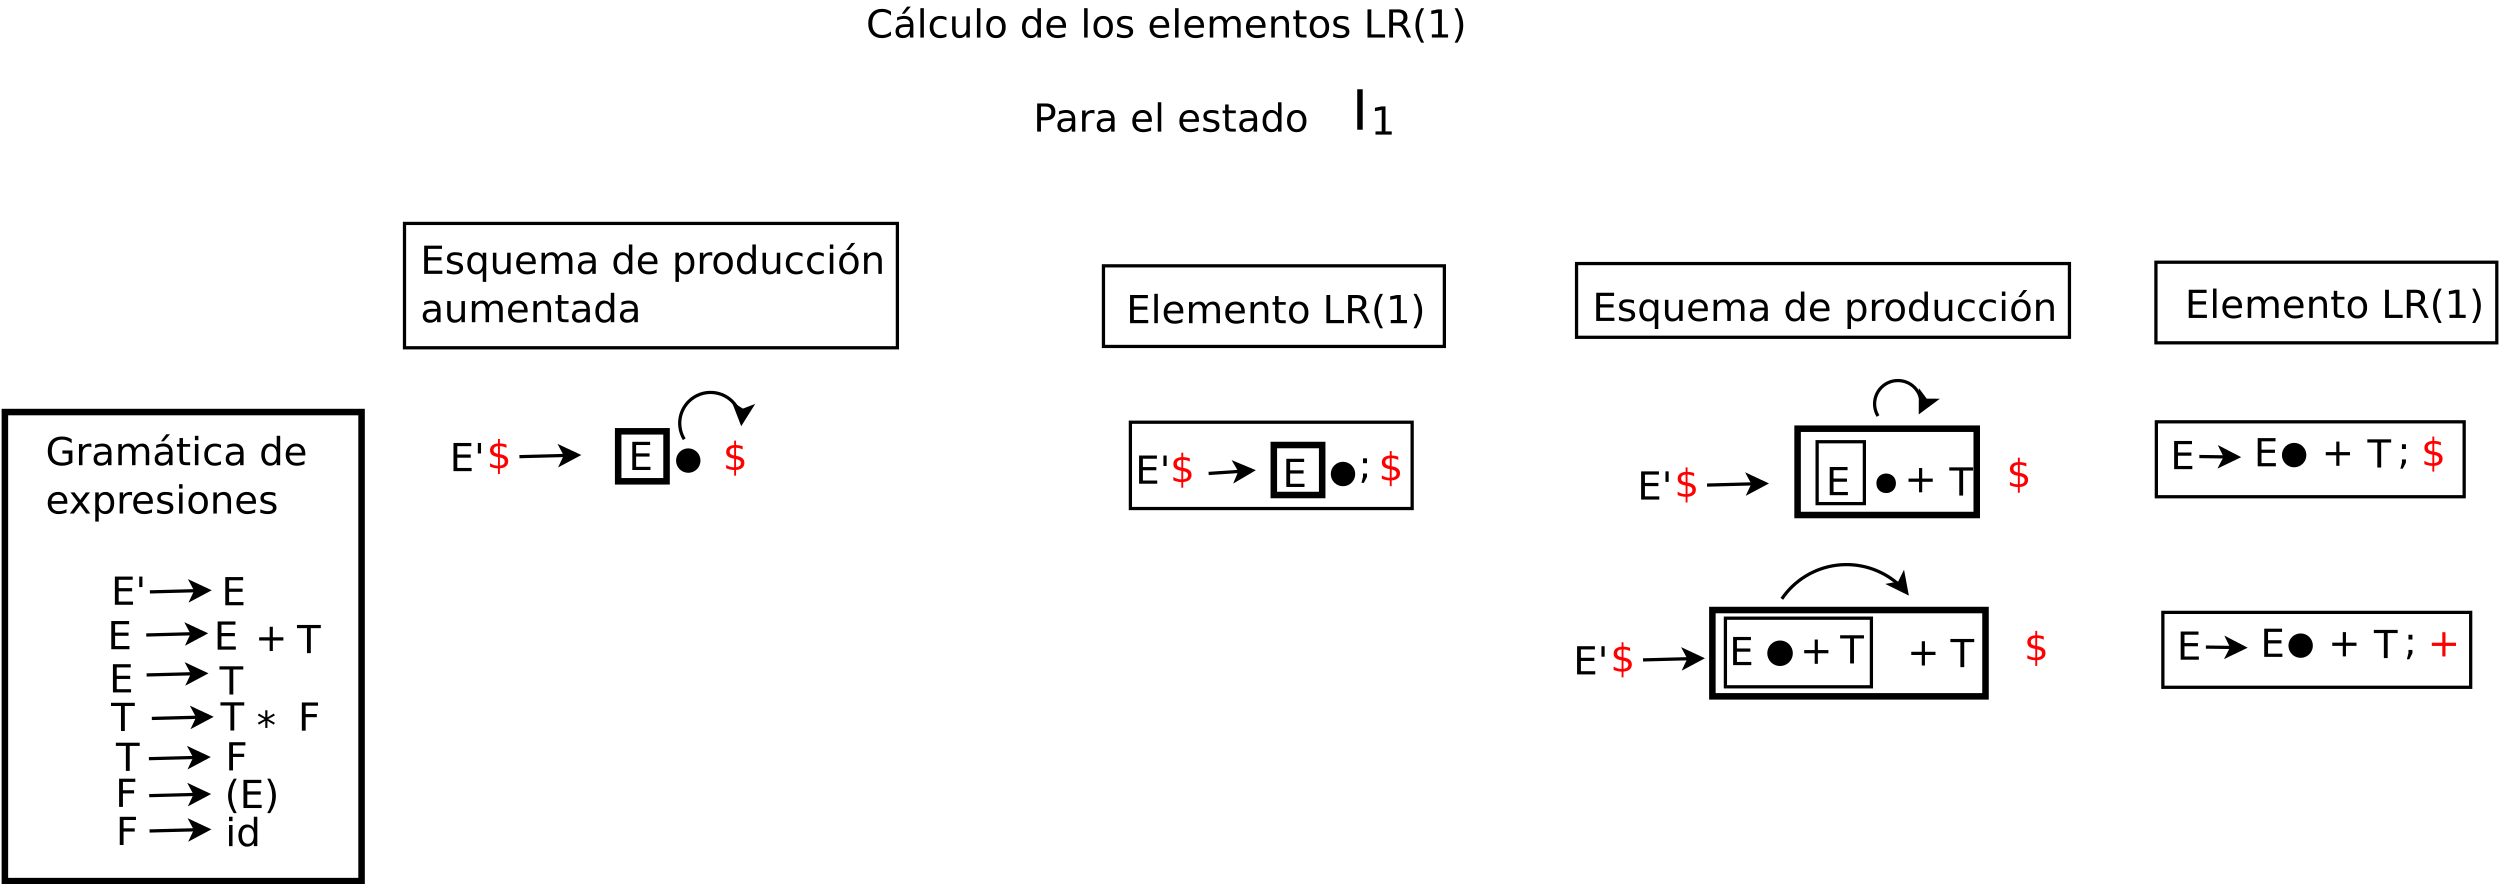<?xml version="1.0" encoding="UTF-8"?>
<svg xmlns="http://www.w3.org/2000/svg" xmlns:xlink="http://www.w3.org/1999/xlink" width="1535pt" height="543pt" viewBox="0 0 1535 543" version="1.1">
<defs>
<g>
<symbol overflow="visible" id="glyph0-0">
<path style="stroke:none;" d="M 1.188 4.203 L 1.188 -16.75 L 13.062 -16.75 L 13.062 4.203 Z M 2.516 2.875 L 11.734 2.875 L 11.734 -15.406 L 2.516 -15.406 Z M 2.516 2.875 "/>
</symbol>
<symbol overflow="visible" id="glyph0-1">
<path style="stroke:none;" d="M 2.328 -17.312 L 13.281 -17.312 L 13.281 -15.344 L 4.672 -15.344 L 4.672 -10.219 L 12.922 -10.219 L 12.922 -8.25 L 4.672 -8.25 L 4.672 -1.969 L 13.484 -1.969 L 13.484 0 L 2.328 0 Z M 2.328 -17.312 "/>
</symbol>
<symbol overflow="visible" id="glyph0-2">
<path style="stroke:none;" d="M -0.062 -17.312 L 14.578 -17.312 L 14.578 -15.344 L 8.438 -15.344 L 8.438 0 L 6.078 0 L 6.078 -15.344 L -0.062 -15.344 Z M -0.062 -17.312 "/>
</symbol>
<symbol overflow="visible" id="glyph0-3">
<path style="stroke:none;" d="M 10.922 -14.891 L 10.922 -8.438 L 17.391 -8.438 L 17.391 -6.453 L 10.922 -6.453 L 10.922 0 L 8.969 0 L 8.969 -6.453 L 2.516 -6.453 L 2.516 -8.438 L 8.969 -8.438 L 8.969 -14.891 Z M 10.922 -14.891 "/>
</symbol>
<symbol overflow="visible" id="glyph0-4">
<path style="stroke:none;" d="M 2.328 -17.312 L 12.281 -17.312 L 12.281 -15.344 L 4.672 -15.344 L 4.672 -10.234 L 11.531 -10.234 L 11.531 -8.266 L 4.672 -8.266 L 4.672 0 L 2.328 0 Z M 2.328 -17.312 "/>
</symbol>
<symbol overflow="visible" id="glyph0-5">
<path style="stroke:none;" d="M 11.172 -14.469 L 7 -12.219 L 11.172 -9.953 L 10.5 -8.812 L 6.594 -11.172 L 6.594 -6.797 L 5.281 -6.797 L 5.281 -11.172 L 1.375 -8.812 L 0.703 -9.953 L 4.875 -12.219 L 0.703 -14.469 L 1.375 -15.609 L 5.281 -13.25 L 5.281 -17.625 L 6.594 -17.625 L 6.594 -13.25 L 10.5 -15.609 Z M 11.172 -14.469 "/>
</symbol>
<symbol overflow="visible" id="glyph0-6">
<path style="stroke:none;" d="M 7.359 -18.016 C 6.328 -16.242 5.555 -14.488 5.047 -12.75 C 4.547 -11.008 4.297 -9.242 4.297 -7.453 C 4.297 -5.672 4.551 -3.906 5.062 -2.156 C 5.57 -0.406 6.336 1.352 7.359 3.125 L 5.516 3.125 C 4.348 1.312 3.477 -0.469 2.906 -2.219 C 2.332 -3.977 2.047 -5.723 2.047 -7.453 C 2.047 -9.18 2.328 -10.914 2.891 -12.656 C 3.461 -14.406 4.336 -16.191 5.516 -18.016 Z M 7.359 -18.016 "/>
</symbol>
<symbol overflow="visible" id="glyph0-7">
<path style="stroke:none;" d="M 1.906 -18.016 L 3.75 -18.016 C 4.914 -16.191 5.785 -14.406 6.359 -12.656 C 6.93 -10.914 7.219 -9.18 7.219 -7.453 C 7.219 -5.723 6.93 -3.977 6.359 -2.219 C 5.785 -0.469 4.914 1.312 3.75 3.125 L 1.906 3.125 C 2.926 1.352 3.691 -0.406 4.203 -2.156 C 4.711 -3.906 4.969 -5.672 4.969 -7.453 C 4.969 -9.242 4.711 -11.008 4.203 -12.75 C 3.691 -14.488 2.926 -16.242 1.906 -18.016 Z M 1.906 -18.016 "/>
</symbol>
<symbol overflow="visible" id="glyph0-8">
<path style="stroke:none;" d="M 2.234 -12.984 L 4.375 -12.984 L 4.375 0 L 2.234 0 Z M 2.234 -18.047 L 4.375 -18.047 L 4.375 -15.344 L 2.234 -15.344 Z M 2.234 -18.047 "/>
</symbol>
<symbol overflow="visible" id="glyph0-9">
<path style="stroke:none;" d="M 10.781 -11.016 L 10.781 -18.047 L 12.922 -18.047 L 12.922 0 L 10.781 0 L 10.781 -1.953 C 10.332 -1.172 9.766 -0.594 9.078 -0.219 C 8.398 0.156 7.582 0.344 6.625 0.344 C 5.051 0.344 3.77 -0.281 2.781 -1.531 C 1.801 -2.789 1.312 -4.441 1.312 -6.484 C 1.312 -8.523 1.801 -10.172 2.781 -11.422 C 3.77 -12.672 5.051 -13.297 6.625 -13.297 C 7.582 -13.297 8.398 -13.109 9.078 -12.734 C 9.766 -12.359 10.332 -11.785 10.781 -11.016 Z M 3.516 -6.484 C 3.516 -4.91 3.836 -3.676 4.484 -2.781 C 5.129 -1.895 6.016 -1.453 7.141 -1.453 C 8.273 -1.453 9.164 -1.895 9.812 -2.781 C 10.457 -3.676 10.781 -4.91 10.781 -6.484 C 10.781 -8.055 10.457 -9.285 9.812 -10.172 C 9.164 -11.066 8.273 -11.516 7.141 -11.516 C 6.016 -11.516 5.129 -11.066 4.484 -10.172 C 3.836 -9.285 3.516 -8.055 3.516 -6.484 Z M 3.516 -6.484 "/>
</symbol>
<symbol overflow="visible" id="glyph0-10">
<path style="stroke:none;" d="M 4.25 -17.312 L 4.25 -10.875 L 2.281 -10.875 L 2.281 -17.312 Z M 4.25 -17.312 "/>
</symbol>
<symbol overflow="visible" id="glyph0-11">
<path style="stroke:none;" d="M 14.141 -2.469 L 14.141 -7.125 L 10.312 -7.125 L 10.312 -9.047 L 16.453 -9.047 L 16.453 -1.609 C 15.547 -0.973 14.547 -0.488 13.453 -0.156 C 12.367 0.176 11.207 0.344 9.969 0.344 C 7.27 0.344 5.156 -0.445 3.625 -2.031 C 2.094 -3.613 1.328 -5.816 1.328 -8.641 C 1.328 -11.473 2.094 -13.676 3.625 -15.25 C 5.156 -16.832 7.27 -17.625 9.969 -17.625 C 11.102 -17.625 12.176 -17.484 13.188 -17.203 C 14.207 -16.93 15.145 -16.523 16 -15.984 L 16 -13.484 C 15.133 -14.223 14.211 -14.773 13.234 -15.141 C 12.266 -15.516 11.242 -15.703 10.172 -15.703 C 8.055 -15.703 6.461 -15.109 5.391 -13.922 C 4.328 -12.742 3.797 -10.984 3.797 -8.641 C 3.797 -6.305 4.328 -4.547 5.391 -3.359 C 6.461 -2.18 8.055 -1.594 10.172 -1.594 C 10.992 -1.594 11.727 -1.66 12.375 -1.797 C 13.031 -1.941 13.617 -2.164 14.141 -2.469 Z M 14.141 -2.469 "/>
</symbol>
<symbol overflow="visible" id="glyph0-12">
<path style="stroke:none;" d="M 9.766 -11 C 9.523 -11.133 9.266 -11.234 8.984 -11.297 C 8.703 -11.367 8.391 -11.406 8.047 -11.406 C 6.836 -11.406 5.91 -11.008 5.266 -10.219 C 4.617 -9.438 4.297 -8.312 4.297 -6.844 L 4.297 0 L 2.156 0 L 2.156 -12.984 L 4.297 -12.984 L 4.297 -10.969 C 4.742 -11.758 5.328 -12.344 6.047 -12.719 C 6.766 -13.102 7.641 -13.297 8.672 -13.297 C 8.816 -13.297 8.977 -13.285 9.156 -13.266 C 9.332 -13.254 9.531 -13.227 9.75 -13.188 Z M 9.766 -11 "/>
</symbol>
<symbol overflow="visible" id="glyph0-13">
<path style="stroke:none;" d="M 8.141 -6.531 C 6.422 -6.531 5.227 -6.332 4.562 -5.938 C 3.895 -5.539 3.562 -4.867 3.562 -3.922 C 3.562 -3.16 3.812 -2.555 4.312 -2.109 C 4.812 -1.672 5.488 -1.453 6.344 -1.453 C 7.531 -1.453 8.477 -1.867 9.188 -2.703 C 9.906 -3.547 10.266 -4.66 10.266 -6.047 L 10.266 -6.531 Z M 12.391 -7.406 L 12.391 0 L 10.266 0 L 10.266 -1.969 C 9.773 -1.176 9.164 -0.594 8.438 -0.219 C 7.719 0.156 6.832 0.344 5.781 0.344 C 4.445 0.344 3.383 -0.031 2.594 -0.781 C 1.812 -1.531 1.422 -2.531 1.422 -3.781 C 1.422 -5.238 1.91 -6.336 2.891 -7.078 C 3.867 -7.828 5.328 -8.203 7.266 -8.203 L 10.266 -8.203 L 10.266 -8.406 C 10.266 -9.383 9.941 -10.145 9.297 -10.688 C 8.648 -11.227 7.742 -11.5 6.578 -11.5 C 5.836 -11.5 5.113 -11.406 4.406 -11.219 C 3.695 -11.039 3.02 -10.773 2.375 -10.422 L 2.375 -12.391 C 3.156 -12.691 3.91 -12.914 4.641 -13.062 C 5.379 -13.219 6.098 -13.297 6.797 -13.297 C 8.672 -13.297 10.07 -12.805 11 -11.828 C 11.926 -10.859 12.391 -9.383 12.391 -7.406 Z M 12.391 -7.406 "/>
</symbol>
<symbol overflow="visible" id="glyph0-14">
<path style="stroke:none;" d="M 12.344 -10.5 C 12.883 -11.457 13.523 -12.16 14.266 -12.609 C 15.004 -13.066 15.879 -13.297 16.891 -13.297 C 18.242 -13.297 19.285 -12.82 20.016 -11.875 C 20.754 -10.926 21.125 -9.582 21.125 -7.844 L 21.125 0 L 18.969 0 L 18.969 -7.766 C 18.969 -9.016 18.75 -9.941 18.312 -10.547 C 17.875 -11.148 17.203 -11.453 16.297 -11.453 C 15.191 -11.453 14.316 -11.082 13.672 -10.344 C 13.023 -9.613 12.703 -8.613 12.703 -7.344 L 12.703 0 L 10.562 0 L 10.562 -7.766 C 10.562 -9.023 10.344 -9.953 9.906 -10.547 C 9.469 -11.148 8.785 -11.453 7.859 -11.453 C 6.773 -11.453 5.91 -11.082 5.266 -10.344 C 4.617 -9.602 4.297 -8.602 4.297 -7.344 L 4.297 0 L 2.156 0 L 2.156 -12.984 L 4.297 -12.984 L 4.297 -10.969 C 4.785 -11.77 5.367 -12.359 6.047 -12.734 C 6.734 -13.109 7.547 -13.297 8.484 -13.297 C 9.422 -13.297 10.219 -13.055 10.875 -12.578 C 11.539 -12.098 12.031 -11.406 12.344 -10.5 Z M 12.344 -10.5 "/>
</symbol>
<symbol overflow="visible" id="glyph0-15">
<path style="stroke:none;" d="M 8.141 -6.531 C 6.422 -6.531 5.227 -6.332 4.562 -5.938 C 3.895 -5.539 3.562 -4.867 3.562 -3.922 C 3.562 -3.16 3.812 -2.555 4.312 -2.109 C 4.812 -1.672 5.488 -1.453 6.344 -1.453 C 7.531 -1.453 8.477 -1.867 9.188 -2.703 C 9.906 -3.547 10.266 -4.66 10.266 -6.047 L 10.266 -6.531 Z M 12.391 -7.406 L 12.391 0 L 10.266 0 L 10.266 -1.969 C 9.773 -1.176 9.164 -0.594 8.438 -0.219 C 7.719 0.156 6.832 0.344 5.781 0.344 C 4.445 0.344 3.383 -0.031 2.594 -0.781 C 1.812 -1.531 1.422 -2.531 1.422 -3.781 C 1.422 -5.238 1.91 -6.336 2.891 -7.078 C 3.867 -7.828 5.328 -8.203 7.266 -8.203 L 10.266 -8.203 L 10.266 -8.406 C 10.266 -9.383 9.941 -10.145 9.297 -10.688 C 8.648 -11.227 7.742 -11.5 6.578 -11.5 C 5.836 -11.5 5.113 -11.406 4.406 -11.219 C 3.695 -11.039 3.02 -10.773 2.375 -10.422 L 2.375 -12.391 C 3.156 -12.691 3.91 -12.914 4.641 -13.062 C 5.379 -13.219 6.098 -13.297 6.797 -13.297 C 8.672 -13.297 10.07 -12.805 11 -11.828 C 11.926 -10.859 12.391 -9.383 12.391 -7.406 Z M 8.5 -19 L 10.812 -19 L 7.031 -14.641 L 5.25 -14.641 Z M 8.5 -19 "/>
</symbol>
<symbol overflow="visible" id="glyph0-16">
<path style="stroke:none;" d="M 4.344 -16.672 L 4.344 -12.984 L 8.75 -12.984 L 8.75 -11.328 L 4.344 -11.328 L 4.344 -4.281 C 4.344 -3.219 4.488 -2.535 4.781 -2.234 C 5.07 -1.93 5.66 -1.781 6.547 -1.781 L 8.75 -1.781 L 8.75 0 L 6.547 0 C 4.898 0 3.766 -0.305 3.141 -0.922 C 2.516 -1.535 2.203 -2.656 2.203 -4.281 L 2.203 -11.328 L 0.641 -11.328 L 0.641 -12.984 L 2.203 -12.984 L 2.203 -16.672 Z M 4.344 -16.672 "/>
</symbol>
<symbol overflow="visible" id="glyph0-17">
<path style="stroke:none;" d="M 11.578 -12.484 L 11.578 -10.5 C 10.984 -10.832 10.379 -11.082 9.766 -11.25 C 9.16 -11.414 8.551 -11.5 7.938 -11.5 C 6.551 -11.5 5.473 -11.055 4.703 -10.172 C 3.941 -9.297 3.562 -8.066 3.562 -6.484 C 3.562 -4.898 3.941 -3.664 4.703 -2.781 C 5.473 -1.906 6.551 -1.469 7.938 -1.469 C 8.551 -1.469 9.16 -1.551 9.766 -1.719 C 10.379 -1.883 10.984 -2.133 11.578 -2.469 L 11.578 -0.5 C 10.984 -0.219 10.367 -0.008 9.734 0.125 C 9.098 0.27 8.422 0.344 7.703 0.344 C 5.742 0.344 4.188 -0.27 3.031 -1.5 C 1.883 -2.727 1.312 -4.391 1.312 -6.484 C 1.312 -8.598 1.891 -10.258 3.047 -11.469 C 4.211 -12.688 5.812 -13.297 7.844 -13.297 C 8.5 -13.297 9.141 -13.227 9.766 -13.094 C 10.391 -12.957 10.992 -12.754 11.578 -12.484 Z M 11.578 -12.484 "/>
</symbol>
<symbol overflow="visible" id="glyph0-18">
<path style="stroke:none;" d=""/>
</symbol>
<symbol overflow="visible" id="glyph0-19">
<path style="stroke:none;" d="M 13.344 -7.031 L 13.344 -5.984 L 3.531 -5.984 C 3.625 -4.516 4.066 -3.395 4.859 -2.625 C 5.648 -1.852 6.754 -1.469 8.172 -1.469 C 8.992 -1.469 9.789 -1.566 10.562 -1.766 C 11.332 -1.973 12.094 -2.273 12.844 -2.672 L 12.844 -0.656 C 12.082 -0.332 11.297 -0.086 10.484 0.078 C 9.68 0.254 8.867 0.344 8.047 0.344 C 5.973 0.344 4.332 -0.258 3.125 -1.469 C 1.914 -2.676 1.312 -4.305 1.312 -6.359 C 1.312 -8.492 1.883 -10.18 3.031 -11.422 C 4.176 -12.672 5.723 -13.297 7.672 -13.297 C 9.422 -13.297 10.801 -12.734 11.812 -11.609 C 12.832 -10.484 13.344 -8.957 13.344 -7.031 Z M 11.219 -7.656 C 11.195 -8.82 10.867 -9.754 10.234 -10.453 C 9.598 -11.148 8.754 -11.5 7.703 -11.5 C 6.516 -11.5 5.562 -11.16 4.844 -10.484 C 4.125 -9.805 3.711 -8.859 3.609 -7.641 Z M 11.219 -7.656 "/>
</symbol>
<symbol overflow="visible" id="glyph0-20">
<path style="stroke:none;" d="M 13.031 -12.984 L 8.344 -6.672 L 13.281 0 L 10.766 0 L 6.984 -5.109 L 3.203 0 L 0.688 0 L 5.734 -6.797 L 1.109 -12.984 L 3.625 -12.984 L 7.078 -8.359 L 10.516 -12.984 Z M 13.031 -12.984 "/>
</symbol>
<symbol overflow="visible" id="glyph0-21">
<path style="stroke:none;" d="M 4.297 -1.953 L 4.297 4.938 L 2.156 4.938 L 2.156 -12.984 L 4.297 -12.984 L 4.297 -11.016 C 4.742 -11.785 5.312 -12.359 6 -12.734 C 6.688 -13.109 7.504 -13.297 8.453 -13.297 C 10.023 -13.297 11.305 -12.672 12.297 -11.422 C 13.285 -10.172 13.781 -8.523 13.781 -6.484 C 13.781 -4.441 13.285 -2.789 12.297 -1.531 C 11.305 -0.281 10.023 0.344 8.453 0.344 C 7.504 0.344 6.688 0.156 6 -0.219 C 5.312 -0.594 4.742 -1.172 4.297 -1.953 Z M 11.562 -6.484 C 11.562 -8.055 11.238 -9.285 10.594 -10.172 C 9.945 -11.066 9.062 -11.516 7.938 -11.516 C 6.801 -11.516 5.91 -11.066 5.266 -10.172 C 4.617 -9.285 4.297 -8.055 4.297 -6.484 C 4.297 -4.91 4.617 -3.676 5.266 -2.781 C 5.91 -1.895 6.801 -1.453 7.938 -1.453 C 9.062 -1.453 9.945 -1.895 10.594 -2.781 C 11.238 -3.676 11.562 -4.91 11.562 -6.484 Z M 11.562 -6.484 "/>
</symbol>
<symbol overflow="visible" id="glyph0-22">
<path style="stroke:none;" d="M 10.516 -12.609 L 10.516 -10.594 C 9.91 -10.895 9.285 -11.125 8.641 -11.281 C 7.992 -11.438 7.32 -11.516 6.625 -11.516 C 5.562 -11.516 4.766 -11.352 4.234 -11.031 C 3.703 -10.707 3.438 -10.219 3.438 -9.562 C 3.438 -9.07 3.625 -8.688 4 -8.406 C 4.383 -8.125 5.148 -7.852 6.297 -7.594 L 7.031 -7.438 C 8.539 -7.113 9.613 -6.656 10.25 -6.062 C 10.895 -5.469 11.219 -4.641 11.219 -3.578 C 11.219 -2.379 10.738 -1.426 9.781 -0.719 C 8.82 -0.008 7.508 0.344 5.844 0.344 C 5.145 0.344 4.422 0.273 3.672 0.141 C 2.922 0.004 2.125 -0.195 1.281 -0.469 L 1.281 -2.672 C 2.07 -2.266 2.848 -1.957 3.609 -1.75 C 4.379 -1.551 5.141 -1.453 5.891 -1.453 C 6.898 -1.453 7.672 -1.625 8.203 -1.969 C 8.742 -2.312 9.016 -2.797 9.016 -3.422 C 9.016 -4.004 8.816 -4.445 8.422 -4.75 C 8.035 -5.062 7.188 -5.359 5.875 -5.641 L 5.125 -5.828 C 3.801 -6.098 2.844 -6.52 2.25 -7.094 C 1.664 -7.676 1.375 -8.469 1.375 -9.469 C 1.375 -10.695 1.805 -11.641 2.672 -12.297 C 3.547 -12.961 4.773 -13.297 6.359 -13.297 C 7.148 -13.297 7.895 -13.238 8.594 -13.125 C 9.289 -13.008 9.93 -12.836 10.516 -12.609 Z M 10.516 -12.609 "/>
</symbol>
<symbol overflow="visible" id="glyph0-23">
<path style="stroke:none;" d="M 7.266 -11.5 C 6.129 -11.5 5.227 -11.051 4.562 -10.156 C 3.895 -9.258 3.562 -8.035 3.562 -6.484 C 3.562 -4.93 3.891 -3.707 4.547 -2.812 C 5.211 -1.914 6.117 -1.469 7.266 -1.469 C 8.398 -1.469 9.301 -1.914 9.969 -2.812 C 10.633 -3.707 10.969 -4.93 10.969 -6.484 C 10.969 -8.023 10.633 -9.242 9.969 -10.141 C 9.301 -11.047 8.398 -11.5 7.266 -11.5 Z M 7.266 -13.297 C 9.117 -13.297 10.578 -12.691 11.641 -11.484 C 12.703 -10.285 13.234 -8.617 13.234 -6.484 C 13.234 -4.359 12.703 -2.688 11.641 -1.469 C 10.578 -0.258 9.117 0.344 7.266 0.344 C 5.398 0.344 3.941 -0.258 2.891 -1.469 C 1.836 -2.688 1.312 -4.359 1.312 -6.484 C 1.312 -8.617 1.836 -10.285 2.891 -11.484 C 3.941 -12.691 5.398 -13.297 7.266 -13.297 Z M 7.266 -13.297 "/>
</symbol>
<symbol overflow="visible" id="glyph0-24">
<path style="stroke:none;" d="M 13.031 -7.844 L 13.031 0 L 10.906 0 L 10.906 -7.766 C 10.906 -8.992 10.664 -9.914 10.188 -10.531 C 9.707 -11.145 8.988 -11.453 8.031 -11.453 C 6.875 -11.453 5.961 -11.082 5.297 -10.344 C 4.629 -9.613 4.297 -8.613 4.297 -7.344 L 4.297 0 L 2.156 0 L 2.156 -12.984 L 4.297 -12.984 L 4.297 -10.969 C 4.805 -11.75 5.406 -12.332 6.094 -12.719 C 6.789 -13.102 7.594 -13.297 8.5 -13.297 C 9.988 -13.297 11.113 -12.832 11.875 -11.906 C 12.645 -10.988 13.031 -9.633 13.031 -7.844 Z M 13.031 -7.844 "/>
</symbol>
<symbol overflow="visible" id="glyph0-25">
<path style="stroke:none;" d="M 8.031 3.484 L 6.859 3.484 L 6.859 0 C 6.047 -0.008 5.234 -0.102 4.422 -0.281 C 3.609 -0.457 2.789 -0.719 1.969 -1.062 L 1.969 -3.156 C 2.758 -2.656 3.555 -2.281 4.359 -2.031 C 5.172 -1.781 6.004 -1.648 6.859 -1.641 L 6.859 -6.938 C 5.148 -7.219 3.906 -7.688 3.125 -8.344 C 2.352 -9.008 1.969 -9.926 1.969 -11.094 C 1.969 -12.352 2.391 -13.344 3.234 -14.062 C 4.078 -14.789 5.285 -15.207 6.859 -15.312 L 6.859 -18.047 L 8.031 -18.047 L 8.031 -15.359 C 8.75 -15.328 9.441 -15.25 10.109 -15.125 C 10.785 -15.008 11.441 -14.848 12.078 -14.641 L 12.078 -12.609 C 11.441 -12.93 10.785 -13.18 10.109 -13.359 C 9.43 -13.535 8.738 -13.641 8.031 -13.672 L 8.031 -8.719 C 9.781 -8.445 11.066 -7.961 11.891 -7.266 C 12.723 -6.578 13.141 -5.629 13.141 -4.422 C 13.141 -3.109 12.695 -2.078 11.812 -1.328 C 10.938 -0.578 9.676 -0.141 8.031 -0.016 Z M 6.859 -8.922 L 6.859 -13.688 C 5.961 -13.582 5.281 -13.32 4.812 -12.906 C 4.344 -12.5 4.109 -11.957 4.109 -11.281 C 4.109 -10.613 4.328 -10.094 4.766 -9.719 C 5.203 -9.352 5.898 -9.086 6.859 -8.922 Z M 8.031 -6.703 L 8.031 -1.688 C 9.008 -1.812 9.75 -2.086 10.25 -2.516 C 10.75 -2.941 11 -3.504 11 -4.203 C 11 -4.879 10.758 -5.414 10.281 -5.812 C 9.801 -6.219 9.051 -6.516 8.031 -6.703 Z M 8.031 -6.703 "/>
</symbol>
<symbol overflow="visible" id="glyph0-26">
<path style="stroke:none;" d="M 2.781 -12.281 L 5.234 -12.281 L 5.234 -9.328 L 2.781 -9.328 Z M 2.781 -2.953 L 5.234 -2.953 L 5.234 -0.953 L 3.328 2.766 L 1.828 2.766 L 2.781 -0.953 Z M 2.781 -2.953 "/>
</symbol>
<symbol overflow="visible" id="glyph0-27">
<path style="stroke:none;" d="M 15.297 -15.984 L 15.297 -13.516 C 14.504 -14.242 13.66 -14.789 12.766 -15.156 C 11.879 -15.52 10.93 -15.703 9.922 -15.703 C 7.941 -15.703 6.426 -15.098 5.375 -13.891 C 4.32 -12.68 3.797 -10.93 3.797 -8.641 C 3.797 -6.359 4.32 -4.613 5.375 -3.406 C 6.426 -2.195 7.941 -1.594 9.922 -1.594 C 10.93 -1.594 11.879 -1.77 12.766 -2.125 C 13.66 -2.488 14.504 -3.039 15.297 -3.781 L 15.297 -1.328 C 14.473 -0.773 13.602 -0.359 12.688 -0.078 C 11.77 0.203 10.801 0.344 9.781 0.344 C 7.164 0.344 5.102 -0.457 3.594 -2.062 C 2.082 -3.664 1.328 -5.859 1.328 -8.641 C 1.328 -11.422 2.082 -13.613 3.594 -15.219 C 5.102 -16.82 7.164 -17.625 9.781 -17.625 C 10.82 -17.625 11.801 -17.484 12.719 -17.203 C 13.633 -16.93 14.492 -16.523 15.297 -15.984 Z M 15.297 -15.984 "/>
</symbol>
<symbol overflow="visible" id="glyph0-28">
<path style="stroke:none;" d="M 2.234 -18.047 L 4.375 -18.047 L 4.375 0 L 2.234 0 Z M 2.234 -18.047 "/>
</symbol>
<symbol overflow="visible" id="glyph0-29">
<path style="stroke:none;" d="M 2.016 -5.125 L 2.016 -12.984 L 4.156 -12.984 L 4.156 -5.203 C 4.156 -3.973 4.395 -3.051 4.875 -2.438 C 5.352 -1.82 6.07 -1.516 7.031 -1.516 C 8.176 -1.516 9.082 -1.879 9.75 -2.609 C 10.426 -3.348 10.766 -4.352 10.766 -5.625 L 10.766 -12.984 L 12.891 -12.984 L 12.891 0 L 10.766 0 L 10.766 -2 C 10.242 -1.207 9.641 -0.617 8.953 -0.234 C 8.273 0.148 7.484 0.344 6.578 0.344 C 5.086 0.344 3.953 -0.117 3.172 -1.047 C 2.398 -1.984 2.016 -3.344 2.016 -5.125 Z M 7.391 -13.297 Z M 7.391 -13.297 "/>
</symbol>
<symbol overflow="visible" id="glyph0-30">
<path style="stroke:none;" d="M 2.328 -17.312 L 4.672 -17.312 L 4.672 -1.969 L 13.109 -1.969 L 13.109 0 L 2.328 0 Z M 2.328 -17.312 "/>
</symbol>
<symbol overflow="visible" id="glyph0-31">
<path style="stroke:none;" d="M 10.547 -8.125 C 11.047 -7.945 11.531 -7.578 12 -7.016 C 12.477 -6.461 12.957 -5.703 13.438 -4.734 L 15.812 0 L 13.297 0 L 11.094 -4.438 C 10.52 -5.602 9.961 -6.375 9.422 -6.75 C 8.879 -7.125 8.145 -7.312 7.219 -7.312 L 4.672 -7.312 L 4.672 0 L 2.328 0 L 2.328 -17.312 L 7.625 -17.312 C 9.602 -17.312 11.078 -16.895 12.047 -16.062 C 13.023 -15.238 13.516 -13.992 13.516 -12.328 C 13.516 -11.234 13.258 -10.328 12.75 -9.609 C 12.238 -8.891 11.504 -8.395 10.547 -8.125 Z M 4.672 -15.391 L 4.672 -9.25 L 7.625 -9.25 C 8.75 -9.25 9.598 -9.508 10.172 -10.031 C 10.754 -10.551 11.047 -11.316 11.047 -12.328 C 11.047 -13.336 10.754 -14.098 10.172 -14.609 C 9.598 -15.129 8.75 -15.391 7.625 -15.391 Z M 4.672 -15.391 "/>
</symbol>
<symbol overflow="visible" id="glyph0-32">
<path style="stroke:none;" d="M 2.953 -1.969 L 6.766 -1.969 L 6.766 -15.188 L 2.609 -14.344 L 2.609 -16.484 L 6.75 -17.312 L 9.094 -17.312 L 9.094 -1.969 L 12.922 -1.969 L 12.922 0 L 2.953 0 Z M 2.953 -1.969 "/>
</symbol>
<symbol overflow="visible" id="glyph0-33">
<path style="stroke:none;" d="M 4.672 -15.391 L 4.672 -8.891 L 7.625 -8.891 C 8.707 -8.891 9.547 -9.172 10.141 -9.734 C 10.742 -10.297 11.047 -11.098 11.047 -12.141 C 11.047 -13.18 10.742 -13.984 10.141 -14.547 C 9.547 -15.109 8.707 -15.391 7.625 -15.391 Z M 2.328 -17.312 L 7.625 -17.312 C 9.562 -17.312 11.023 -16.875 12.016 -16 C 13.016 -15.125 13.516 -13.836 13.516 -12.141 C 13.516 -10.43 13.016 -9.141 12.016 -8.266 C 11.023 -7.391 9.562 -6.953 7.625 -6.953 L 4.672 -6.953 L 4.672 0 L 2.328 0 Z M 2.328 -17.312 "/>
</symbol>
<symbol overflow="visible" id="glyph0-34">
<path style="stroke:none;" d="M 3.516 -6.484 C 3.516 -4.91 3.836 -3.676 4.484 -2.781 C 5.129 -1.895 6.016 -1.453 7.141 -1.453 C 8.273 -1.453 9.164 -1.895 9.812 -2.781 C 10.457 -3.676 10.781 -4.91 10.781 -6.484 C 10.781 -8.055 10.457 -9.285 9.812 -10.172 C 9.164 -11.066 8.273 -11.516 7.141 -11.516 C 6.016 -11.516 5.129 -11.066 4.484 -10.172 C 3.836 -9.285 3.516 -8.055 3.516 -6.484 Z M 10.781 -1.953 C 10.332 -1.172 9.766 -0.594 9.078 -0.219 C 8.398 0.156 7.582 0.344 6.625 0.344 C 5.051 0.344 3.77 -0.281 2.781 -1.531 C 1.801 -2.789 1.312 -4.441 1.312 -6.484 C 1.312 -8.523 1.801 -10.172 2.781 -11.422 C 3.77 -12.672 5.051 -13.297 6.625 -13.297 C 7.582 -13.297 8.398 -13.109 9.078 -12.734 C 9.766 -12.359 10.332 -11.785 10.781 -11.016 L 10.781 -12.984 L 12.922 -12.984 L 12.922 4.938 L 10.781 4.938 Z M 10.781 -1.953 "/>
</symbol>
<symbol overflow="visible" id="glyph0-35">
<path style="stroke:none;" d="M 7.266 -11.5 C 6.129 -11.5 5.227 -11.051 4.562 -10.156 C 3.895 -9.258 3.562 -8.035 3.562 -6.484 C 3.562 -4.93 3.891 -3.707 4.547 -2.812 C 5.211 -1.914 6.117 -1.469 7.266 -1.469 C 8.398 -1.469 9.301 -1.914 9.969 -2.812 C 10.633 -3.707 10.969 -4.93 10.969 -6.484 C 10.969 -8.023 10.633 -9.242 9.969 -10.141 C 9.301 -11.047 8.398 -11.5 7.266 -11.5 Z M 7.266 -13.297 C 9.117 -13.297 10.578 -12.691 11.641 -11.484 C 12.703 -10.285 13.234 -8.617 13.234 -6.484 C 13.234 -4.359 12.703 -2.688 11.641 -1.469 C 10.578 -0.258 9.117 0.344 7.266 0.344 C 5.398 0.344 3.941 -0.258 2.891 -1.469 C 1.836 -2.688 1.312 -4.359 1.312 -6.484 C 1.312 -8.617 1.836 -10.285 2.891 -11.484 C 3.941 -12.691 5.398 -13.297 7.266 -13.297 Z M 8.875 -19 L 11.188 -19 L 7.406 -14.641 L 5.625 -14.641 Z M 8.875 -19 "/>
</symbol>
<symbol overflow="visible" id="glyph1-0">
<path style="stroke:none;" d="M 1.703 6.031 L 1.703 -24.031 L 18.734 -24.031 L 18.734 6.031 Z M 3.609 4.125 L 16.844 4.125 L 16.844 -22.109 L 3.609 -22.109 Z M 3.609 4.125 "/>
</symbol>
<symbol overflow="visible" id="glyph1-1">
<path style="stroke:none;" d="M 3.344 -24.844 L 6.703 -24.844 L 6.703 0 L 3.344 0 Z M 3.344 -24.844 "/>
</symbol>
</g>
</defs>
<g id="surface62744">
<rect x="0" y="0" width="1535" height="543" style="fill:rgb(100%,100%,100%);fill-opacity:1;stroke:none;"/>
<path style="fill-rule:evenodd;fill:rgb(100%,100%,100%);fill-opacity:1;stroke-width:0.2;stroke-linecap:butt;stroke-linejoin:miter;stroke:rgb(0%,0%,0%);stroke-opacity:1;stroke-miterlimit:10;" d="M 7.045 13.915 L 17.995 13.915 L 17.995 28.315 L 7.045 28.315 Z M 7.045 13.915 " transform="matrix(20,0,0,20,-137.9,-25.3)"/>
<path style="fill-rule:evenodd;fill:rgb(100%,100%,100%);fill-opacity:1;stroke-width:0.1;stroke-linecap:butt;stroke-linejoin:miter;stroke:rgb(0%,0%,0%);stroke-opacity:1;stroke-miterlimit:10;" d="M 19.313 8.124 L 34.445 8.124 L 34.445 11.942 L 19.313 11.942 Z M 19.313 8.124 " transform="matrix(20,0,0,20,-137.9,-25.3)"/>
<path style="fill-rule:evenodd;fill:rgb(100%,100%,100%);fill-opacity:1;stroke-width:0.1;stroke-linecap:butt;stroke-linejoin:miter;stroke:rgb(0%,0%,0%);stroke-opacity:1;stroke-miterlimit:10;" d="M 41.598 14.227 L 50.248 14.227 L 50.248 16.877 L 41.598 16.877 Z M 41.598 14.227 " transform="matrix(20,0,0,20,-137.9,-25.3)"/>
<g style="fill:rgb(0%,0%,0%);fill-opacity:1;">
  <use xlink:href="#glyph0-1" x="66" y="398.633"/>
</g>
<g style="fill:rgb(0%,0%,0%);fill-opacity:1;">
  <use xlink:href="#glyph0-1" x="131.301" y="398.887"/>
</g>
<g style="fill:rgb(0%,0%,0%);fill-opacity:1;">
  <use xlink:href="#glyph0-2" x="182.398" y="401.031"/>
</g>
<g style="fill:rgb(0%,0%,0%);fill-opacity:1;">
  <use xlink:href="#glyph0-3" x="156.602" y="399.731"/>
</g>
<g style="fill:rgb(0%,0%,0%);fill-opacity:1;">
  <use xlink:href="#glyph0-2" x="134.801" y="426.43"/>
</g>
<g style="fill:rgb(0%,0%,0%);fill-opacity:1;">
  <use xlink:href="#glyph0-2" x="68.199" y="448.832"/>
</g>
<g style="fill:rgb(0%,0%,0%);fill-opacity:1;">
  <use xlink:href="#glyph0-2" x="135.398" y="448.531"/>
</g>
<g style="fill:rgb(0%,0%,0%);fill-opacity:1;">
  <use xlink:href="#glyph0-4" x="183" y="448.633"/>
</g>
<g style="fill:rgb(0%,0%,0%);fill-opacity:1;">
  <use xlink:href="#glyph0-2" x="71.199" y="473.332"/>
</g>
<g style="fill:rgb(0%,0%,0%);fill-opacity:1;">
  <use xlink:href="#glyph0-4" x="138.398" y="473.031"/>
</g>
<g style="fill:rgb(0%,0%,0%);fill-opacity:1;">
  <use xlink:href="#glyph0-5" x="157.602" y="453.731"/>
</g>
<g style="fill:rgb(0%,0%,0%);fill-opacity:1;">
  <use xlink:href="#glyph0-4" x="70.801" y="495.43"/>
</g>
<g style="fill:rgb(0%,0%,0%);fill-opacity:1;">
  <use xlink:href="#glyph0-6" x="138" y="496.133"/>
  <use xlink:href="#glyph0-1" x="147.167" y="496.133"/>
  <use xlink:href="#glyph0-7" x="162.167" y="496.133"/>
</g>
<g style="fill:rgb(0%,0%,0%);fill-opacity:1;">
  <use xlink:href="#glyph0-4" x="71.199" y="518.832"/>
</g>
<g style="fill:rgb(0%,0%,0%);fill-opacity:1;">
  <use xlink:href="#glyph0-8" x="138.398" y="519.531"/>
  <use xlink:href="#glyph0-9" x="145.065" y="519.531"/>
</g>
<path style="fill:none;stroke-width:0.1;stroke-linecap:butt;stroke-linejoin:miter;stroke:rgb(0%,0%,0%);stroke-opacity:1;stroke-miterlimit:10;" d="M 11.385 20.759 L 12.798 20.721 " transform="matrix(20,0,0,20,-137.9,-25.3)"/>
<path style="fill-rule:evenodd;fill:rgb(0%,0%,0%);fill-opacity:1;stroke-width:0.1;stroke-linecap:butt;stroke-linejoin:miter;stroke:rgb(0%,0%,0%);stroke-opacity:1;stroke-miterlimit:10;" d="M 13.173 20.711 L 12.68 20.975 L 12.798 20.721 L 12.667 20.475 Z M 13.173 20.711 " transform="matrix(20,0,0,20,-137.9,-25.3)"/>
<path style="fill:none;stroke-width:0.1;stroke-linecap:butt;stroke-linejoin:miter;stroke:rgb(0%,0%,0%);stroke-opacity:1;stroke-miterlimit:10;" d="M 11.556 23.321 L 12.97 23.284 " transform="matrix(20,0,0,20,-137.9,-25.3)"/>
<path style="fill-rule:evenodd;fill:rgb(0%,0%,0%);fill-opacity:1;stroke-width:0.1;stroke-linecap:butt;stroke-linejoin:miter;stroke:rgb(0%,0%,0%);stroke-opacity:1;stroke-miterlimit:10;" d="M 13.345 23.274 L 12.851 23.537 L 12.97 23.284 L 12.838 23.037 Z M 13.345 23.274 " transform="matrix(20,0,0,20,-137.9,-25.3)"/>
<path style="fill:none;stroke-width:0.1;stroke-linecap:butt;stroke-linejoin:miter;stroke:rgb(0%,0%,0%);stroke-opacity:1;stroke-miterlimit:10;" d="M 11.466 24.556 L 12.88 24.519 " transform="matrix(20,0,0,20,-137.9,-25.3)"/>
<path style="fill-rule:evenodd;fill:rgb(0%,0%,0%);fill-opacity:1;stroke-width:0.1;stroke-linecap:butt;stroke-linejoin:miter;stroke:rgb(0%,0%,0%);stroke-opacity:1;stroke-miterlimit:10;" d="M 13.255 24.509 L 12.761 24.772 L 12.88 24.519 L 12.748 24.272 Z M 13.255 24.509 " transform="matrix(20,0,0,20,-137.9,-25.3)"/>
<path style="fill:none;stroke-width:0.1;stroke-linecap:butt;stroke-linejoin:miter;stroke:rgb(0%,0%,0%);stroke-opacity:1;stroke-miterlimit:10;" d="M 11.476 25.691 L 12.89 25.654 " transform="matrix(20,0,0,20,-137.9,-25.3)"/>
<path style="fill-rule:evenodd;fill:rgb(0%,0%,0%);fill-opacity:1;stroke-width:0.1;stroke-linecap:butt;stroke-linejoin:miter;stroke:rgb(0%,0%,0%);stroke-opacity:1;stroke-miterlimit:10;" d="M 13.265 25.644 L 12.771 25.907 L 12.89 25.654 L 12.758 25.407 Z M 13.265 25.644 " transform="matrix(20,0,0,20,-137.9,-25.3)"/>
<path style="fill:none;stroke-width:0.1;stroke-linecap:butt;stroke-linejoin:miter;stroke:rgb(0%,0%,0%);stroke-opacity:1;stroke-miterlimit:10;" d="M 11.486 26.776 L 12.9 26.739 " transform="matrix(20,0,0,20,-137.9,-25.3)"/>
<path style="fill-rule:evenodd;fill:rgb(0%,0%,0%);fill-opacity:1;stroke-width:0.1;stroke-linecap:butt;stroke-linejoin:miter;stroke:rgb(0%,0%,0%);stroke-opacity:1;stroke-miterlimit:10;" d="M 13.274 26.729 L 12.781 26.992 L 12.9 26.739 L 12.768 26.492 Z M 13.274 26.729 " transform="matrix(20,0,0,20,-137.9,-25.3)"/>
<g style="fill:rgb(0%,0%,0%);fill-opacity:1;">
  <use xlink:href="#glyph0-1" x="68.199" y="371.332"/>
  <use xlink:href="#glyph0-10" x="83.199" y="371.332"/>
</g>
<path style="fill:none;stroke-width:0.1;stroke-linecap:butt;stroke-linejoin:miter;stroke:rgb(0%,0%,0%);stroke-opacity:1;stroke-miterlimit:10;" d="M 11.496 19.436 L 12.91 19.399 " transform="matrix(20,0,0,20,-137.9,-25.3)"/>
<path style="fill-rule:evenodd;fill:rgb(0%,0%,0%);fill-opacity:1;stroke-width:0.1;stroke-linecap:butt;stroke-linejoin:miter;stroke:rgb(0%,0%,0%);stroke-opacity:1;stroke-miterlimit:10;" d="M 13.284 19.389 L 12.791 19.652 L 12.91 19.399 L 12.778 19.152 Z M 13.284 19.389 " transform="matrix(20,0,0,20,-137.9,-25.3)"/>
<g style="fill:rgb(0%,0%,0%);fill-opacity:1;">
  <use xlink:href="#glyph0-1" x="136" y="371.633"/>
</g>
<g style="fill:rgb(0%,0%,0%);fill-opacity:1;">
  <use xlink:href="#glyph0-11" x="28" y="285.633"/>
  <use xlink:href="#glyph0-12" x="46.333" y="285.633"/>
  <use xlink:href="#glyph0-13" x="56.056" y="285.633"/>
  <use xlink:href="#glyph0-14" x="70.5" y="285.633"/>
  <use xlink:href="#glyph0-15" x="93.556" y="285.633"/>
  <use xlink:href="#glyph0-16" x="108" y="285.633"/>
  <use xlink:href="#glyph0-8" x="117.444" y="285.633"/>
  <use xlink:href="#glyph0-17" x="124.111" y="285.633"/>
  <use xlink:href="#glyph0-13" x="137.167" y="285.633"/>
  <use xlink:href="#glyph0-18" x="151.611" y="285.633"/>
  <use xlink:href="#glyph0-9" x="159.111" y="285.633"/>
  <use xlink:href="#glyph0-19" x="174.111" y="285.633"/>
</g>
<g style="fill:rgb(0%,0%,0%);fill-opacity:1;">
  <use xlink:href="#glyph0-19" x="28" y="315.32"/>
  <use xlink:href="#glyph0-20" x="42.167" y="315.32"/>
  <use xlink:href="#glyph0-21" x="56.333" y="315.32"/>
  <use xlink:href="#glyph0-12" x="71.333" y="315.32"/>
  <use xlink:href="#glyph0-19" x="80.5" y="315.32"/>
  <use xlink:href="#glyph0-22" x="95.222" y="315.32"/>
  <use xlink:href="#glyph0-8" x="107.722" y="315.32"/>
  <use xlink:href="#glyph0-23" x="114.389" y="315.32"/>
  <use xlink:href="#glyph0-24" x="128.833" y="315.32"/>
  <use xlink:href="#glyph0-19" x="143.833" y="315.32"/>
  <use xlink:href="#glyph0-22" x="158.556" y="315.32"/>
</g>
<g style="fill:rgb(100%,0%,0%);fill-opacity:1;">
  <use xlink:href="#glyph0-25" x="846.469" y="295"/>
</g>
<g style="fill:rgb(0%,0%,0%);fill-opacity:1;">
  <use xlink:href="#glyph0-1" x="697.066" y="297.004"/>
  <use xlink:href="#glyph0-10" x="712.066" y="297.004"/>
</g>
<path style="fill:none;stroke-width:0.1;stroke-linecap:butt;stroke-linejoin:miter;stroke:rgb(0%,0%,0%);stroke-opacity:1;stroke-miterlimit:10;" d="M 44 15.8 L 44.964 15.734 " transform="matrix(20,0,0,20,-137.9,-25.3)"/>
<path style="fill-rule:evenodd;fill:rgb(0%,0%,0%);fill-opacity:1;stroke-width:0.1;stroke-linecap:butt;stroke-linejoin:miter;stroke:rgb(0%,0%,0%);stroke-opacity:1;stroke-miterlimit:10;" d="M 45.339 15.708 L 44.857 15.992 L 44.964 15.734 L 44.823 15.493 Z M 45.339 15.708 " transform="matrix(20,0,0,20,-137.9,-25.3)"/>
<g style="fill:rgb(100%,0%,0%);fill-opacity:1;">
  <use xlink:href="#glyph0-25" x="718.469" y="296"/>
</g>
<path style="fill-rule:evenodd;fill:rgb(0%,0%,0%);fill-opacity:1;stroke-width:0.1;stroke-linecap:butt;stroke-linejoin:miter;stroke:rgb(0%,0%,0%);stroke-opacity:1;stroke-miterlimit:10;" d="M 48.45 15.817 C 48.45 15.997 48.305 16.142 48.125 16.142 C 47.946 16.142 47.8 15.997 47.8 15.817 C 47.8 15.638 47.946 15.492 48.125 15.492 C 48.305 15.492 48.45 15.638 48.45 15.817 " transform="matrix(20,0,0,20,-137.9,-25.3)"/>
<g style="fill:rgb(0%,0%,0%);fill-opacity:1;">
  <use xlink:href="#glyph0-26" x="834.102" y="293.715"/>
</g>
<path style="fill-rule:evenodd;fill:rgb(100%,100%,100%);fill-opacity:1;stroke-width:0.2;stroke-linecap:butt;stroke-linejoin:miter;stroke:rgb(0%,0%,0%);stroke-opacity:1;stroke-miterlimit:10;" d="M 46.001 14.927 L 47.486 14.927 L 47.486 16.462 L 46.001 16.462 Z M 46.001 14.927 " transform="matrix(20,0,0,20,-137.9,-25.3)"/>
<g style="fill:rgb(0%,0%,0%);fill-opacity:1;">
  <use xlink:href="#glyph0-1" x="787.469" y="299"/>
</g>
<g style="fill:rgb(100%,0%,0%);fill-opacity:1;">
  <use xlink:href="#glyph0-25" x="443.906" y="288.586"/>
</g>
<g style="fill:rgb(0%,0%,0%);fill-opacity:1;">
  <use xlink:href="#glyph0-1" x="276.109" y="289.285"/>
  <use xlink:href="#glyph0-10" x="291.109" y="289.285"/>
</g>
<path style="fill:none;stroke-width:0.1;stroke-linecap:butt;stroke-linejoin:miter;stroke:rgb(0%,0%,0%);stroke-opacity:1;stroke-miterlimit:10;" d="M 22.842 15.284 L 24.255 15.247 " transform="matrix(20,0,0,20,-137.9,-25.3)"/>
<path style="fill-rule:evenodd;fill:rgb(0%,0%,0%);fill-opacity:1;stroke-width:0.1;stroke-linecap:butt;stroke-linejoin:miter;stroke:rgb(0%,0%,0%);stroke-opacity:1;stroke-miterlimit:10;" d="M 24.63 15.237 L 24.137 15.5 L 24.255 15.247 L 24.124 15 Z M 24.63 15.237 " transform="matrix(20,0,0,20,-137.9,-25.3)"/>
<g style="fill:rgb(100%,0%,0%);fill-opacity:1;">
  <use xlink:href="#glyph0-25" x="298.906" y="287.586"/>
</g>
<path style="fill-rule:evenodd;fill:rgb(0%,0%,0%);fill-opacity:1;stroke-width:0.1;stroke-linecap:butt;stroke-linejoin:miter;stroke:rgb(0%,0%,0%);stroke-opacity:1;stroke-miterlimit:10;" d="M 28.35 15.405 C 28.35 15.585 28.205 15.73 28.025 15.73 C 27.846 15.73 27.7 15.585 27.7 15.405 C 27.7 15.226 27.846 15.08 28.025 15.08 C 28.205 15.08 28.35 15.226 28.35 15.405 " transform="matrix(20,0,0,20,-137.9,-25.3)"/>
<path style="fill-rule:evenodd;fill:rgb(100%,100%,100%);fill-opacity:1;stroke-width:0.2;stroke-linecap:butt;stroke-linejoin:miter;stroke:rgb(0%,0%,0%);stroke-opacity:1;stroke-miterlimit:10;" d="M 25.873 14.506 L 27.358 14.506 L 27.358 16.041 L 25.873 16.041 Z M 25.873 14.506 " transform="matrix(20,0,0,20,-137.9,-25.3)"/>
<g style="fill:rgb(0%,0%,0%);fill-opacity:1;">
  <use xlink:href="#glyph0-1" x="385.906" y="288.586"/>
</g>
<path style="fill:none;stroke-width:0.1;stroke-linecap:butt;stroke-linejoin:miter;stroke:rgb(0%,0%,0%);stroke-opacity:1;stroke-miterlimit:10;" d="M 27.9 14.75 C 27.763 14.524 27.726 14.25 27.799 13.996 C 27.873 13.742 28.049 13.53 28.286 13.412 C 28.523 13.294 28.799 13.28 29.046 13.375 C 29.293 13.469 29.49 13.663 29.587 13.909 " transform="matrix(20,0,0,20,-137.9,-25.3)"/>
<path style="fill-rule:evenodd;fill:rgb(0%,0%,0%);fill-opacity:1;stroke-width:0.1;stroke-linecap:butt;stroke-linejoin:miter;stroke:rgb(0%,0%,0%);stroke-opacity:1;stroke-miterlimit:10;" d="M 29.661 14.239 L 29.46 13.717 L 29.697 13.865 L 29.958 13.765 Z M 29.661 14.239 " transform="matrix(20,0,0,20,-137.9,-25.3)"/>
<g style="fill:rgb(0%,0%,0%);fill-opacity:1;">
  <use xlink:href="#glyph0-27" x="531.762" y="23.063"/>
  <use xlink:href="#glyph0-15" x="548.428" y="23.063"/>
  <use xlink:href="#glyph0-28" x="562.873" y="23.063"/>
  <use xlink:href="#glyph0-17" x="569.539" y="23.063"/>
  <use xlink:href="#glyph0-29" x="582.595" y="23.063"/>
  <use xlink:href="#glyph0-28" x="597.595" y="23.063"/>
  <use xlink:href="#glyph0-23" x="604.262" y="23.063"/>
  <use xlink:href="#glyph0-18" x="618.706" y="23.063"/>
  <use xlink:href="#glyph0-9" x="626.206" y="23.063"/>
  <use xlink:href="#glyph0-19" x="641.206" y="23.063"/>
  <use xlink:href="#glyph0-18" x="655.928" y="23.063"/>
  <use xlink:href="#glyph0-28" x="663.428" y="23.063"/>
  <use xlink:href="#glyph0-23" x="670.095" y="23.063"/>
  <use xlink:href="#glyph0-22" x="684.539" y="23.063"/>
  <use xlink:href="#glyph0-18" x="697.039" y="23.063"/>
  <use xlink:href="#glyph0-19" x="704.539" y="23.063"/>
  <use xlink:href="#glyph0-28" x="719.262" y="23.063"/>
  <use xlink:href="#glyph0-19" x="725.928" y="23.063"/>
  <use xlink:href="#glyph0-14" x="740.651" y="23.063"/>
  <use xlink:href="#glyph0-19" x="763.706" y="23.063"/>
  <use xlink:href="#glyph0-24" x="778.428" y="23.063"/>
  <use xlink:href="#glyph0-16" x="793.428" y="23.063"/>
  <use xlink:href="#glyph0-23" x="802.873" y="23.063"/>
  <use xlink:href="#glyph0-22" x="817.317" y="23.063"/>
  <use xlink:href="#glyph0-18" x="829.817" y="23.063"/>
  <use xlink:href="#glyph0-30" x="837.317" y="23.063"/>
  <use xlink:href="#glyph0-31" x="850.651" y="23.063"/>
  <use xlink:href="#glyph0-6" x="867.039" y="23.063"/>
  <use xlink:href="#glyph0-32" x="876.206" y="23.063"/>
  <use xlink:href="#glyph0-7" x="891.206" y="23.063"/>
</g>
<g style="fill:rgb(0%,0%,0%);fill-opacity:1;">
  <use xlink:href="#glyph0-33" x="634.477" y="80.82"/>
  <use xlink:href="#glyph0-13" x="647.81" y="80.82"/>
  <use xlink:href="#glyph0-12" x="662.254" y="80.82"/>
  <use xlink:href="#glyph0-13" x="671.977" y="80.82"/>
  <use xlink:href="#glyph0-18" x="686.421" y="80.82"/>
  <use xlink:href="#glyph0-19" x="693.921" y="80.82"/>
  <use xlink:href="#glyph0-28" x="708.643" y="80.82"/>
  <use xlink:href="#glyph0-18" x="715.31" y="80.82"/>
  <use xlink:href="#glyph0-19" x="722.81" y="80.82"/>
  <use xlink:href="#glyph0-22" x="737.532" y="80.82"/>
  <use xlink:href="#glyph0-16" x="750.032" y="80.82"/>
  <use xlink:href="#glyph0-13" x="759.477" y="80.82"/>
  <use xlink:href="#glyph0-9" x="773.921" y="80.82"/>
  <use xlink:href="#glyph0-23" x="788.921" y="80.82"/>
</g>
<g style="fill:rgb(0%,0%,0%);fill-opacity:1;">
  <use xlink:href="#glyph1-1" x="1415.074" y="199.819"/>
</g>
<g style="fill:rgb(0%,0%,0%);fill-opacity:1;">
  <use xlink:href="#glyph0-32" x="1426.676" y="202.82"/>
</g>
<g style="fill:rgb(0%,0%,0%);fill-opacity:1;">
  <use xlink:href="#glyph0-1" x="67" y="425.133"/>
</g>
<path style="fill:none;stroke-width:0.1;stroke-linecap:butt;stroke-linejoin:miter;stroke:rgb(0%,0%,0%);stroke-opacity:1;stroke-miterlimit:10;" d="M 11.396 21.986 L 12.81 21.949 " transform="matrix(20,0,0,20,-137.9,-25.3)"/>
<path style="fill-rule:evenodd;fill:rgb(0%,0%,0%);fill-opacity:1;stroke-width:0.1;stroke-linecap:butt;stroke-linejoin:miter;stroke:rgb(0%,0%,0%);stroke-opacity:1;stroke-miterlimit:10;" d="M 13.184 21.939 L 12.691 22.202 L 12.81 21.949 L 12.678 21.702 Z M 13.184 21.939 " transform="matrix(20,0,0,20,-137.9,-25.3)"/>
<g style="fill:rgb(0%,0%,0%);fill-opacity:1;">
  <use xlink:href="#glyph0-1" x="258.117" y="168.145"/>
  <use xlink:href="#glyph0-22" x="273.117" y="168.145"/>
  <use xlink:href="#glyph0-34" x="285.617" y="168.145"/>
  <use xlink:href="#glyph0-29" x="300.617" y="168.145"/>
  <use xlink:href="#glyph0-19" x="315.617" y="168.145"/>
  <use xlink:href="#glyph0-14" x="330.339" y="168.145"/>
  <use xlink:href="#glyph0-13" x="353.395" y="168.145"/>
  <use xlink:href="#glyph0-18" x="367.839" y="168.145"/>
  <use xlink:href="#glyph0-9" x="375.339" y="168.145"/>
  <use xlink:href="#glyph0-19" x="390.339" y="168.145"/>
  <use xlink:href="#glyph0-18" x="405.062" y="168.145"/>
  <use xlink:href="#glyph0-21" x="412.562" y="168.145"/>
  <use xlink:href="#glyph0-12" x="427.562" y="168.145"/>
  <use xlink:href="#glyph0-23" x="436.728" y="168.145"/>
  <use xlink:href="#glyph0-9" x="451.173" y="168.145"/>
  <use xlink:href="#glyph0-29" x="466.173" y="168.145"/>
  <use xlink:href="#glyph0-17" x="481.173" y="168.145"/>
  <use xlink:href="#glyph0-17" x="494.228" y="168.145"/>
  <use xlink:href="#glyph0-8" x="507.284" y="168.145"/>
  <use xlink:href="#glyph0-35" x="513.951" y="168.145"/>
  <use xlink:href="#glyph0-24" x="528.395" y="168.145"/>
</g>
<g style="fill:rgb(0%,0%,0%);fill-opacity:1;">
  <use xlink:href="#glyph0-13" x="258.117" y="197.832"/>
  <use xlink:href="#glyph0-29" x="272.562" y="197.832"/>
  <use xlink:href="#glyph0-14" x="287.562" y="197.832"/>
  <use xlink:href="#glyph0-19" x="310.617" y="197.832"/>
  <use xlink:href="#glyph0-24" x="325.339" y="197.832"/>
  <use xlink:href="#glyph0-16" x="340.339" y="197.832"/>
  <use xlink:href="#glyph0-13" x="349.784" y="197.832"/>
  <use xlink:href="#glyph0-9" x="364.228" y="197.832"/>
  <use xlink:href="#glyph0-13" x="379.228" y="197.832"/>
</g>
<path style="fill-rule:evenodd;fill:rgb(100%,100%,100%);fill-opacity:1;stroke-width:0.1;stroke-linecap:butt;stroke-linejoin:miter;stroke:rgb(0%,0%,0%);stroke-opacity:1;stroke-miterlimit:10;" d="M 40.771 9.426 L 51.237 9.426 L 51.237 11.901 L 40.771 11.901 Z M 40.771 9.426 " transform="matrix(20,0,0,20,-137.9,-25.3)"/>
<g style="fill:rgb(0%,0%,0%);fill-opacity:1;">
  <use xlink:href="#glyph0-1" x="691.527" y="198.438"/>
  <use xlink:href="#glyph0-28" x="706.527" y="198.438"/>
  <use xlink:href="#glyph0-19" x="713.194" y="198.438"/>
  <use xlink:href="#glyph0-14" x="727.916" y="198.438"/>
  <use xlink:href="#glyph0-19" x="750.972" y="198.438"/>
  <use xlink:href="#glyph0-24" x="765.694" y="198.438"/>
  <use xlink:href="#glyph0-16" x="780.694" y="198.438"/>
  <use xlink:href="#glyph0-23" x="790.138" y="198.438"/>
  <use xlink:href="#glyph0-18" x="804.583" y="198.438"/>
  <use xlink:href="#glyph0-30" x="812.083" y="198.438"/>
  <use xlink:href="#glyph0-31" x="825.416" y="198.438"/>
  <use xlink:href="#glyph0-6" x="841.805" y="198.438"/>
  <use xlink:href="#glyph0-32" x="850.972" y="198.438"/>
  <use xlink:href="#glyph0-7" x="865.972" y="198.438"/>
</g>
<path style="fill-rule:evenodd;fill:rgb(100%,100%,100%);fill-opacity:1;stroke-width:0.2;stroke-linecap:butt;stroke-linejoin:miter;stroke:rgb(0%,0%,0%);stroke-opacity:1;stroke-miterlimit:10;" d="M 62.081 14.426 L 67.581 14.426 L 67.581 17.076 L 62.081 17.076 Z M 62.081 14.426 " transform="matrix(20,0,0,20,-137.9,-25.3)"/>
<path style="fill-rule:evenodd;fill:rgb(100%,100%,100%);fill-opacity:1;stroke-width:0.1;stroke-linecap:butt;stroke-linejoin:miter;stroke:rgb(0%,0%,0%);stroke-opacity:1;stroke-miterlimit:10;" d="M 62.681 14.826 L 64.131 14.826 L 64.131 16.726 L 62.681 16.726 Z M 62.681 14.826 " transform="matrix(20,0,0,20,-137.9,-25.3)"/>
<g style="fill:rgb(100%,0%,0%);fill-opacity:1;">
  <use xlink:href="#glyph0-25" x="1232.117" y="299.043"/>
</g>
<g style="fill:rgb(0%,0%,0%);fill-opacity:1;">
  <use xlink:href="#glyph0-1" x="1005.316" y="306.742"/>
  <use xlink:href="#glyph0-10" x="1020.316" y="306.742"/>
</g>
<path style="fill:none;stroke-width:0.1;stroke-linecap:butt;stroke-linejoin:miter;stroke:rgb(0%,0%,0%);stroke-opacity:1;stroke-miterlimit:10;" d="M 59.302 16.157 L 60.716 16.119 " transform="matrix(20,0,0,20,-137.9,-25.3)"/>
<path style="fill-rule:evenodd;fill:rgb(0%,0%,0%);fill-opacity:1;stroke-width:0.1;stroke-linecap:butt;stroke-linejoin:miter;stroke:rgb(0%,0%,0%);stroke-opacity:1;stroke-miterlimit:10;" d="M 61.091 16.11 L 60.597 16.373 L 60.716 16.119 L 60.584 15.873 Z M 61.091 16.11 " transform="matrix(20,0,0,20,-137.9,-25.3)"/>
<g style="fill:rgb(100%,0%,0%);fill-opacity:1;">
  <use xlink:href="#glyph0-25" x="1028.117" y="305.043"/>
</g>
<path style="fill-rule:evenodd;fill:rgb(0%,0%,0%);fill-opacity:1;stroke-width:0.1;stroke-linecap:butt;stroke-linejoin:miter;stroke:rgb(0%,0%,0%);stroke-opacity:1;stroke-miterlimit:10;" d="M 65.05 16.102 C 65.05 16.436 64.55 16.436 64.55 16.102 C 64.55 15.769 65.05 15.769 65.05 16.102 " transform="matrix(20,0,0,20,-137.9,-25.3)"/>
<g style="fill:rgb(0%,0%,0%);fill-opacity:1;">
  <use xlink:href="#glyph0-1" x="1121.117" y="304.043"/>
</g>
<path style="fill:none;stroke-width:0.1;stroke-linecap:butt;stroke-linejoin:miter;stroke:rgb(0%,0%,0%);stroke-opacity:1;stroke-miterlimit:10;" d="M 64.55 14.037 C 64.437 13.853 64.414 13.628 64.486 13.424 C 64.559 13.22 64.719 13.06 64.923 12.988 C 65.127 12.917 65.353 12.941 65.537 13.054 C 65.721 13.168 65.844 13.358 65.871 13.572 " transform="matrix(20,0,0,20,-137.9,-25.3)"/>
<path style="fill-rule:evenodd;fill:rgb(0%,0%,0%);fill-opacity:1;stroke-width:0.1;stroke-linecap:butt;stroke-linejoin:miter;stroke:rgb(0%,0%,0%);stroke-opacity:1;stroke-miterlimit:10;" d="M 65.85 13.888 L 65.853 13.329 L 66.02 13.553 L 66.299 13.555 Z M 65.85 13.888 " transform="matrix(20,0,0,20,-137.9,-25.3)"/>
<g style="fill:rgb(0%,0%,0%);fill-opacity:1;">
  <use xlink:href="#glyph0-3" x="1169.316" y="302.274"/>
</g>
<g style="fill:rgb(0%,0%,0%);fill-opacity:1;">
  <use xlink:href="#glyph0-2" x="1196.918" y="304.274"/>
</g>
<path style="fill-rule:evenodd;fill:rgb(100%,100%,100%);fill-opacity:1;stroke-width:0.1;stroke-linecap:butt;stroke-linejoin:miter;stroke:rgb(0%,0%,0%);stroke-opacity:1;stroke-miterlimit:10;" d="M 73.082 9.315 L 83.547 9.315 L 83.547 11.79 L 73.082 11.79 Z M 73.082 9.315 " transform="matrix(20,0,0,20,-137.9,-25.3)"/>
<g style="fill:rgb(0%,0%,0%);fill-opacity:1;">
  <use xlink:href="#glyph0-1" x="1341.566" y="195.215"/>
  <use xlink:href="#glyph0-28" x="1356.566" y="195.215"/>
  <use xlink:href="#glyph0-19" x="1363.233" y="195.215"/>
  <use xlink:href="#glyph0-14" x="1377.955" y="195.215"/>
  <use xlink:href="#glyph0-19" x="1401.011" y="195.215"/>
  <use xlink:href="#glyph0-24" x="1415.733" y="195.215"/>
  <use xlink:href="#glyph0-16" x="1430.733" y="195.215"/>
  <use xlink:href="#glyph0-23" x="1440.178" y="195.215"/>
  <use xlink:href="#glyph0-18" x="1454.622" y="195.215"/>
  <use xlink:href="#glyph0-30" x="1462.122" y="195.215"/>
  <use xlink:href="#glyph0-31" x="1475.455" y="195.215"/>
  <use xlink:href="#glyph0-6" x="1491.844" y="195.215"/>
  <use xlink:href="#glyph0-32" x="1501.011" y="195.215"/>
  <use xlink:href="#glyph0-7" x="1516.011" y="195.215"/>
</g>
<path style="fill-rule:evenodd;fill:rgb(100%,100%,100%);fill-opacity:1;stroke-width:0.1;stroke-linecap:butt;stroke-linejoin:miter;stroke:rgb(0%,0%,0%);stroke-opacity:1;stroke-miterlimit:10;" d="M 55.295 9.356 L 70.427 9.356 L 70.427 11.62 L 55.295 11.62 Z M 55.295 9.356 " transform="matrix(20,0,0,20,-137.9,-25.3)"/>
<g style="fill:rgb(0%,0%,0%);fill-opacity:1;">
  <use xlink:href="#glyph0-1" x="977.758" y="197.055"/>
  <use xlink:href="#glyph0-22" x="992.758" y="197.055"/>
  <use xlink:href="#glyph0-34" x="1005.258" y="197.055"/>
  <use xlink:href="#glyph0-29" x="1020.258" y="197.055"/>
  <use xlink:href="#glyph0-19" x="1035.258" y="197.055"/>
  <use xlink:href="#glyph0-14" x="1049.98" y="197.055"/>
  <use xlink:href="#glyph0-13" x="1073.036" y="197.055"/>
  <use xlink:href="#glyph0-18" x="1087.48" y="197.055"/>
  <use xlink:href="#glyph0-9" x="1094.98" y="197.055"/>
  <use xlink:href="#glyph0-19" x="1109.98" y="197.055"/>
  <use xlink:href="#glyph0-18" x="1124.702" y="197.055"/>
  <use xlink:href="#glyph0-21" x="1132.202" y="197.055"/>
  <use xlink:href="#glyph0-12" x="1147.202" y="197.055"/>
  <use xlink:href="#glyph0-23" x="1156.369" y="197.055"/>
  <use xlink:href="#glyph0-9" x="1170.813" y="197.055"/>
  <use xlink:href="#glyph0-29" x="1185.813" y="197.055"/>
  <use xlink:href="#glyph0-17" x="1200.813" y="197.055"/>
  <use xlink:href="#glyph0-17" x="1213.869" y="197.055"/>
  <use xlink:href="#glyph0-8" x="1226.924" y="197.055"/>
  <use xlink:href="#glyph0-35" x="1233.591" y="197.055"/>
  <use xlink:href="#glyph0-24" x="1248.036" y="197.055"/>
</g>
<g style="fill:rgb(0%,0%,0%);fill-opacity:1;">
  <use xlink:href="#glyph1-1" x="830" y="79.647"/>
</g>
<g style="fill:rgb(0%,0%,0%);fill-opacity:1;">
  <use xlink:href="#glyph0-32" x="841.602" y="82.649"/>
</g>
<path style="fill-rule:evenodd;fill:rgb(100%,100%,100%);fill-opacity:1;stroke-width:0.1;stroke-linecap:butt;stroke-linejoin:miter;stroke:rgb(0%,0%,0%);stroke-opacity:1;stroke-miterlimit:10;" d="M 73.095 14.215 L 82.545 14.215 L 82.545 16.515 L 73.095 16.515 Z M 73.095 14.215 " transform="matrix(20,0,0,20,-137.9,-25.3)"/>
<g style="fill:rgb(0%,0%,0%);fill-opacity:1;">
  <use xlink:href="#glyph0-1" x="1332.602" y="288.063"/>
</g>
<g style="fill:rgb(0%,0%,0%);fill-opacity:1;">
  <use xlink:href="#glyph0-1" x="1383.898" y="286.317"/>
</g>
<path style="fill:none;stroke-width:0.1;stroke-linecap:butt;stroke-linejoin:miter;stroke:rgb(0%,0%,0%);stroke-opacity:1;stroke-miterlimit:10;" d="M 74.415 15.28 L 75.213 15.292 " transform="matrix(20,0,0,20,-137.9,-25.3)"/>
<path style="fill-rule:evenodd;fill:rgb(0%,0%,0%);fill-opacity:1;stroke-width:0.1;stroke-linecap:butt;stroke-linejoin:miter;stroke:rgb(0%,0%,0%);stroke-opacity:1;stroke-miterlimit:10;" d="M 75.588 15.298 L 75.084 15.54 L 75.213 15.292 L 75.092 15.041 Z M 75.588 15.298 " transform="matrix(20,0,0,20,-137.9,-25.3)"/>
<g style="fill:rgb(0%,0%,0%);fill-opacity:1;">
  <use xlink:href="#glyph0-3" x="1425.5" y="286.016"/>
</g>
<g style="fill:rgb(0%,0%,0%);fill-opacity:1;">
  <use xlink:href="#glyph0-2" x="1453.602" y="287.063"/>
</g>
<g style="fill:rgb(0%,0%,0%);fill-opacity:1;">
  <use xlink:href="#glyph0-26" x="1472" y="285.016"/>
</g>
<g style="fill:rgb(100%,0%,0%);fill-opacity:1;">
  <use xlink:href="#glyph0-25" x="1486.602" y="286.063"/>
</g>
<path style="fill-rule:evenodd;fill:rgb(0%,0%,0%);fill-opacity:1;stroke-width:0.1;stroke-linecap:butt;stroke-linejoin:miter;stroke:rgb(0%,0%,0%);stroke-opacity:1;stroke-miterlimit:10;" d="M 77.65 15.236 C 77.65 15.415 77.505 15.561 77.325 15.561 C 77.146 15.561 77 15.415 77 15.236 C 77 15.056 77.146 14.911 77.325 14.911 C 77.505 14.911 77.65 15.056 77.65 15.236 " transform="matrix(20,0,0,20,-137.9,-25.3)"/>
<path style="fill-rule:evenodd;fill:rgb(100%,100%,100%);fill-opacity:1;stroke-width:0.2;stroke-linecap:butt;stroke-linejoin:miter;stroke:rgb(0%,0%,0%);stroke-opacity:1;stroke-miterlimit:10;" d="M 59.465 19.993 L 67.85 19.993 L 67.85 22.643 L 59.465 22.643 Z M 59.465 19.993 " transform="matrix(20,0,0,20,-137.9,-25.3)"/>
<path style="fill-rule:evenodd;fill:rgb(100%,100%,100%);fill-opacity:1;stroke-width:0.1;stroke-linecap:butt;stroke-linejoin:miter;stroke:rgb(0%,0%,0%);stroke-opacity:1;stroke-miterlimit:10;" d="M 59.865 20.243 L 64.347 20.243 L 64.347 22.35 L 59.865 22.35 Z M 59.865 20.243 " transform="matrix(20,0,0,20,-137.9,-25.3)"/>
<g style="fill:rgb(100%,0%,0%);fill-opacity:1;">
  <use xlink:href="#glyph0-25" x="1242.801" y="405.391"/>
</g>
<g style="fill:rgb(0%,0%,0%);fill-opacity:1;">
  <use xlink:href="#glyph0-1" x="966" y="414.09"/>
  <use xlink:href="#glyph0-10" x="981" y="414.09"/>
</g>
<path style="fill:none;stroke-width:0.1;stroke-linecap:butt;stroke-linejoin:miter;stroke:rgb(0%,0%,0%);stroke-opacity:1;stroke-miterlimit:10;" d="M 57.336 21.524 L 58.75 21.487 " transform="matrix(20,0,0,20,-137.9,-25.3)"/>
<path style="fill-rule:evenodd;fill:rgb(0%,0%,0%);fill-opacity:1;stroke-width:0.1;stroke-linecap:butt;stroke-linejoin:miter;stroke:rgb(0%,0%,0%);stroke-opacity:1;stroke-miterlimit:10;" d="M 59.124 21.477 L 58.631 21.74 L 58.75 21.487 L 58.618 21.24 Z M 59.124 21.477 " transform="matrix(20,0,0,20,-137.9,-25.3)"/>
<g style="fill:rgb(100%,0%,0%);fill-opacity:1;">
  <use xlink:href="#glyph0-25" x="988.801" y="412.391"/>
</g>
<path style="fill-rule:evenodd;fill:rgb(0%,0%,0%);fill-opacity:1;stroke-width:0.1;stroke-linecap:butt;stroke-linejoin:miter;stroke:rgb(0%,0%,0%);stroke-opacity:1;stroke-miterlimit:10;" d="M 61.885 21.32 C 61.885 21.509 61.732 21.662 61.542 21.662 C 61.353 21.662 61.2 21.509 61.2 21.32 C 61.2 21.131 61.353 20.978 61.542 20.978 C 61.732 20.978 61.885 21.131 61.885 21.32 " transform="matrix(20,0,0,20,-137.9,-25.3)"/>
<g style="fill:rgb(0%,0%,0%);fill-opacity:1;">
  <use xlink:href="#glyph0-1" x="1061.801" y="408.391"/>
</g>
<path style="fill:none;stroke-width:0.1;stroke-linecap:butt;stroke-linejoin:miter;stroke:rgb(0%,0%,0%);stroke-opacity:1;stroke-miterlimit:10;" d="M 61.597 19.65 C 61.984 19.08 62.598 18.703 63.282 18.617 C 63.966 18.531 64.654 18.742 65.171 19.198 " transform="matrix(20,0,0,20,-137.9,-25.3)"/>
<path style="fill-rule:evenodd;fill:rgb(0%,0%,0%);fill-opacity:1;stroke-width:0.1;stroke-linecap:butt;stroke-linejoin:miter;stroke:rgb(0%,0%,0%);stroke-opacity:1;stroke-miterlimit:10;" d="M 65.43 19.461 L 64.929 19.213 L 65.203 19.162 L 65.327 18.911 Z M 65.43 19.461 " transform="matrix(20,0,0,20,-137.9,-25.3)"/>
<g style="fill:rgb(0%,0%,0%);fill-opacity:1;">
  <use xlink:href="#glyph0-3" x="1171" y="408.621"/>
</g>
<g style="fill:rgb(0%,0%,0%);fill-opacity:1;">
  <use xlink:href="#glyph0-2" x="1197.602" y="409.621"/>
</g>
<g style="fill:rgb(0%,0%,0%);fill-opacity:1;">
  <use xlink:href="#glyph0-3" x="1105.25" y="407.574"/>
</g>
<g style="fill:rgb(0%,0%,0%);fill-opacity:1;">
  <use xlink:href="#glyph0-2" x="1129.898" y="407.363"/>
</g>
<path style="fill-rule:evenodd;fill:rgb(100%,100%,100%);fill-opacity:1;stroke-width:0.1;stroke-linecap:butt;stroke-linejoin:miter;stroke:rgb(0%,0%,0%);stroke-opacity:1;stroke-miterlimit:10;" d="M 73.295 20.065 L 82.745 20.065 L 82.745 22.365 L 73.295 22.365 Z M 73.295 20.065 " transform="matrix(20,0,0,20,-137.9,-25.3)"/>
<g style="fill:rgb(0%,0%,0%);fill-opacity:1;">
  <use xlink:href="#glyph0-1" x="1336.602" y="405.063"/>
</g>
<g style="fill:rgb(0%,0%,0%);fill-opacity:1;">
  <use xlink:href="#glyph0-1" x="1387.898" y="403.317"/>
</g>
<path style="fill:none;stroke-width:0.1;stroke-linecap:butt;stroke-linejoin:miter;stroke:rgb(0%,0%,0%);stroke-opacity:1;stroke-miterlimit:10;" d="M 74.615 21.13 L 75.413 21.142 " transform="matrix(20,0,0,20,-137.9,-25.3)"/>
<path style="fill-rule:evenodd;fill:rgb(0%,0%,0%);fill-opacity:1;stroke-width:0.1;stroke-linecap:butt;stroke-linejoin:miter;stroke:rgb(0%,0%,0%);stroke-opacity:1;stroke-miterlimit:10;" d="M 75.788 21.148 L 75.284 21.39 L 75.413 21.142 L 75.292 20.891 Z M 75.788 21.148 " transform="matrix(20,0,0,20,-137.9,-25.3)"/>
<g style="fill:rgb(0%,0%,0%);fill-opacity:1;">
  <use xlink:href="#glyph0-3" x="1429.5" y="403.016"/>
</g>
<g style="fill:rgb(0%,0%,0%);fill-opacity:1;">
  <use xlink:href="#glyph0-2" x="1457.602" y="404.063"/>
</g>
<g style="fill:rgb(0%,0%,0%);fill-opacity:1;">
  <use xlink:href="#glyph0-26" x="1476" y="402.016"/>
</g>
<g style="fill:rgb(100%,0%,0%);fill-opacity:1;">
  <use xlink:href="#glyph0-3" x="1490.602" y="403.063"/>
</g>
<path style="fill-rule:evenodd;fill:rgb(0%,0%,0%);fill-opacity:1;stroke-width:0.1;stroke-linecap:butt;stroke-linejoin:miter;stroke:rgb(0%,0%,0%);stroke-opacity:1;stroke-miterlimit:10;" d="M 77.85 21.086 C 77.85 21.265 77.705 21.411 77.525 21.411 C 77.346 21.411 77.2 21.265 77.2 21.086 C 77.2 20.906 77.346 20.761 77.525 20.761 C 77.705 20.761 77.85 20.906 77.85 21.086 " transform="matrix(20,0,0,20,-137.9,-25.3)"/>
</g>
</svg>
